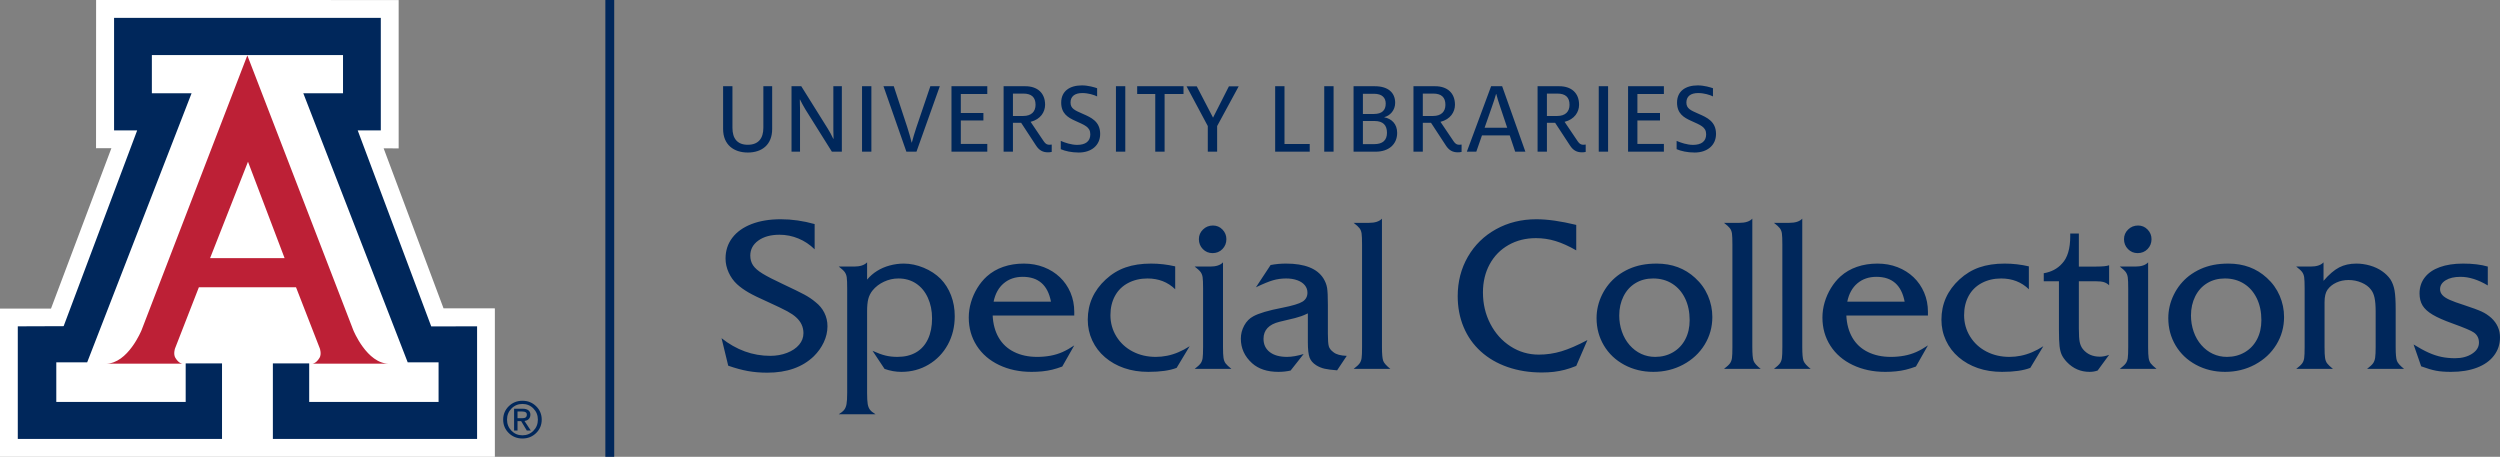 <?xml version="1.0" encoding="iso-8859-1"?>
<!-- Generator: Adobe Illustrator 19.2.1, SVG Export Plug-In . SVG Version: 6.00 Build 0)  -->
<!DOCTYPE svg PUBLIC "-//W3C//DTD SVG 1.1//EN" "http://www.w3.org/Graphics/SVG/1.1/DTD/svg11.dtd">
<svg version="1.1" id="Layer_1" xmlns="http://www.w3.org/2000/svg" xmlns:xlink="http://www.w3.org/1999/xlink" x="0px" y="0px"
	 viewBox="0 0 356.816 65.202" style="enable-background:new 0 0 356.816 65.202;" xml:space="preserve">
<rect x="0" y="0" width="356.816" height="65.202" fill="#808080" stroke="none"/>
<polygon style="fill:#FFFFFF;" points="13.717,0 13.708,21.157 15.899,21.152 7.277,44.05 0,44.041 0,65.202 70.63,65.202 
	70.63,44.012 63.302,44.003 54.755,21.17 56.9,21.18 56.9,0.006 "/>
<g>
	<path style="fill:#BD2036;" d="M35.302,7.906L50.43,47.134c0,0,1.939,4.773,5.087,4.773H44.502c0,0,0.553,0.081,1.104-0.838
		c0.316-0.524,0.05-1.312,0.05-1.312L42.25,41h-6.948h-6.918l-3.412,8.757c0,0-0.26,0.788,0.055,1.312
		c0.549,0.919,1.101,0.838,1.101,0.838H15.114c3.146,0,5.086-4.773,5.086-4.773L35.302,7.906z"/>
</g>
<polygon style="fill:#00275B;" points="35.316,7.857 48.957,7.857 48.957,13.313 43.29,13.313 58.19,51.715 62.596,51.715 
	62.596,57.365 44.13,57.365 44.13,51.868 38.946,51.868 38.946,62.647 68.093,62.647 68.093,46.576 61.548,46.587 51.056,18.616 
	54.351,18.616 54.351,2.554 35.316,2.554 16.281,2.554 16.281,18.616 19.577,18.616 9.084,46.552 2.539,46.576 2.539,62.647 
	31.688,62.647 31.688,51.868 26.502,51.868 26.502,57.365 8.035,57.365 8.035,51.715 12.442,51.715 27.342,13.313 21.675,13.313 
	21.675,7.857 "/>
<g>
	<path style="fill:#00275B;" d="M76.519,57.98c0.533,0.521,0.799,1.159,0.799,1.915c0,0.753-0.265,1.39-0.797,1.912
		c-0.532,0.52-1.183,0.78-1.955,0.78c-0.771,0-1.42-0.26-1.953-0.78c-0.53-0.522-0.796-1.159-0.796-1.912
		c0-0.756,0.267-1.394,0.798-1.915c0.533-0.522,1.183-0.781,1.951-0.781C75.336,57.199,75.986,57.458,76.519,57.98 M76.131,58.304
		c-0.424-0.433-0.947-0.649-1.565-0.649c-0.617,0-1.137,0.216-1.562,0.649c-0.426,0.433-0.638,0.964-0.638,1.591
		c0,0.626,0.212,1.157,0.638,1.589c0.425,0.431,0.945,0.647,1.562,0.647c0.616,0,1.137-0.216,1.564-0.647
		c0.426-0.432,0.639-0.963,0.639-1.589C76.769,59.268,76.557,58.737,76.131,58.304 M73.374,58.336h0.247h1.001
		c0.337,0,0.6,0.075,0.792,0.223c0.191,0.149,0.287,0.357,0.287,0.621c0,0.287-0.096,0.515-0.288,0.678
		c-0.143,0.121-0.327,0.199-0.552,0.229l0.896,1.364h-0.282H75.19l-0.807-1.346l-0.52,0.002v1.344h-0.244h-0.245V58.336z
		 M73.863,59.692h0.663c0.231,0,0.399-0.041,0.506-0.123c0.107-0.082,0.159-0.211,0.159-0.387c0-0.155-0.052-0.267-0.159-0.341
		c-0.107-0.072-0.275-0.109-0.506-0.109h-0.663V59.692z"/>
</g>
<polygon style="fill:#FFFFFF;" points="35.29,36.842 40.619,36.842 35.395,23.081 29.985,36.842 "/>
<rect x="86.4" y="0" style="fill:#00275B;" width="1.264" height="65.202"/>
<g>
	<path style="fill:#00275B;" d="M351.543,37.621c-1.28,0-2.386,0.169-3.318,0.505c-0.933,0.337-1.648,0.828-2.146,1.473
		c-0.498,0.644-0.747,1.406-0.747,2.285c0,0.674,0.144,1.247,0.432,1.721c0.288,0.474,0.769,0.911,1.443,1.311
		c0.674,0.401,1.626,0.82,2.856,1.26c1.65,0.596,2.661,1.025,3.032,1.289c0.479,0.342,0.718,0.82,0.718,1.435
		c0,0.635-0.327,1.165-0.981,1.59c-0.655,0.425-1.465,0.637-2.432,0.637c-0.674,0-1.311-0.061-1.912-0.183
		c-0.6-0.122-1.218-0.325-1.853-0.608c-0.635-0.283-1.352-0.674-2.153-1.172l1.084,3.12c0.85,0.313,1.562,0.523,2.139,0.63
		c0.576,0.107,1.284,0.161,2.124,0.161c1.416,0,2.649-0.2,3.698-0.6c1.05-0.401,1.861-0.977,2.432-1.729
		c0.571-0.752,0.857-1.616,0.857-2.593c0-1.074-0.41-1.997-1.23-2.768c-0.411-0.371-0.867-0.674-1.37-0.908
		c-0.503-0.235-1.365-0.552-2.585-0.953c-0.86-0.273-1.529-0.517-2.007-0.732c-0.479-0.215-0.826-0.444-1.04-0.688
		c-0.215-0.244-0.323-0.518-0.323-0.821c0-0.527,0.266-0.954,0.799-1.282c0.532-0.327,1.238-0.49,2.116-0.49
		c1.231,0,2.53,0.41,3.897,1.23v-2.695C354.106,37.763,352.929,37.621,351.543,37.621 M329.767,38.046h-2.036
		c0.41,0.313,0.691,0.571,0.842,0.776c0.152,0.205,0.249,0.454,0.293,0.747c0.044,0.293,0.066,0.826,0.066,1.597v8.364
		c0,0.762-0.022,1.292-0.066,1.59c-0.044,0.298-0.141,0.549-0.293,0.754c-0.151,0.205-0.432,0.464-0.842,0.776h5.244
		c-0.4-0.322-0.676-0.583-0.827-0.783c-0.152-0.2-0.252-0.462-0.301-0.784c-0.049-0.322-0.073-0.84-0.073-1.553v-6.386
		c0-0.801,0.141-1.402,0.425-1.802c0.312-0.43,0.732-0.767,1.26-1.011c0.527-0.244,1.108-0.366,1.743-0.366
		c0.654,0,1.272,0.124,1.853,0.373c0.581,0.249,1.023,0.574,1.325,0.975c0.244,0.293,0.42,0.686,0.528,1.179
		c0.107,0.493,0.161,1.159,0.161,1.999v5.039c0,0.684-0.025,1.192-0.073,1.524c-0.049,0.332-0.152,0.603-0.308,0.813
		c-0.156,0.21-0.439,0.471-0.849,0.783h5.288c-0.557-0.439-0.896-0.817-1.018-1.135c-0.123-0.317-0.184-0.979-0.184-1.985v-5.376
		c0-1.201-0.053-2.102-0.161-2.702c-0.107-0.601-0.303-1.126-0.586-1.575c-0.302-0.439-0.703-0.832-1.201-1.179
		c-0.498-0.347-1.072-0.613-1.721-0.799c-0.65-0.185-1.296-0.278-1.941-0.278c-0.937,0-1.758,0.183-2.461,0.549
		c-0.703,0.367-1.445,1.004-2.226,1.912v-2.637C331.256,37.846,330.636,38.046,329.767,38.046 M320.276,40.492
		c0.786,0.498,1.396,1.197,1.831,2.095c0.434,0.899,0.652,1.934,0.652,3.105c0,1.036-0.208,1.949-0.623,2.74
		c-0.415,0.791-0.998,1.406-1.75,1.845c-0.752,0.44-1.602,0.66-2.549,0.66c-0.713,0-1.38-0.144-2-0.433
		c-0.62-0.288-1.169-0.705-1.647-1.252c-0.479-0.547-0.845-1.187-1.099-1.919c-0.254-0.732-0.381-1.499-0.381-2.3
		c0-1.015,0.203-1.928,0.608-2.739c0.405-0.81,0.974-1.438,1.706-1.882c0.733-0.445,1.573-0.667,2.52-0.667
		C318.579,39.745,319.49,39.994,320.276,40.492 M315.918,37.812c-0.644,0.127-1.255,0.32-1.831,0.578
		c-0.576,0.259-1.123,0.584-1.641,0.974c-0.928,0.723-1.655,1.619-2.182,2.688c-0.528,1.07-0.791,2.19-0.791,3.362
		c0,1.426,0.349,2.725,1.047,3.897c0.698,1.171,1.67,2.092,2.915,2.761c1.245,0.669,2.624,1.003,4.138,1.003
		c1.553,0,2.976-0.347,4.27-1.04c1.294-0.693,2.31-1.638,3.047-2.834c0.737-1.196,1.106-2.517,1.106-3.963
		c0-1.054-0.21-2.067-0.63-3.039c-0.42-0.972-1.03-1.819-1.831-2.542c-1.474-1.357-3.301-2.036-5.478-2.036
		C317.275,37.621,316.563,37.685,315.918,37.812 M303.738,32.758c-0.391,0.381-0.586,0.84-0.586,1.377
		c0,0.556,0.188,1.028,0.564,1.413c0.376,0.386,0.837,0.579,1.384,0.579c0.567,0,1.038-0.193,1.414-0.579
		c0.376-0.385,0.564-0.857,0.564-1.413c0-0.528-0.186-0.984-0.557-1.37c-0.371-0.385-0.825-0.578-1.362-0.578
		C304.602,32.187,304.129,32.377,303.738,32.758 M304.749,38.046h-2.197c0.41,0.313,0.69,0.571,0.842,0.776
		c0.151,0.205,0.249,0.454,0.293,0.747c0.044,0.293,0.066,0.826,0.066,1.597v8.364c0,0.762-0.022,1.292-0.066,1.59
		c-0.044,0.298-0.142,0.549-0.293,0.754c-0.152,0.205-0.432,0.464-0.842,0.776h5.244c-0.401-0.322-0.677-0.583-0.828-0.783
		s-0.252-0.462-0.3-0.784c-0.049-0.322-0.074-0.84-0.074-1.553V37.445C306.223,37.846,305.608,38.046,304.749,38.046
		 M299.051,40.141c0.537,0,0.942,0.041,1.216,0.124c0.273,0.083,0.527,0.232,0.761,0.447v-2.857
		c-0.302,0.128-0.922,0.191-1.86,0.191h-2.461v-4.717h-1.23v0.396c0,1.777-0.391,3.076-1.172,3.896
		c-0.655,0.733-1.524,1.192-2.608,1.377v1.143h2.168v6.987c0,1.016,0.03,1.777,0.088,2.285c0.059,0.508,0.166,0.925,0.323,1.253
		c0.156,0.327,0.4,0.666,0.732,1.018c0.888,0.928,1.968,1.391,3.237,1.391c0.401,0,0.781-0.063,1.143-0.19l1.64-2.241
		c-0.468,0.175-0.908,0.263-1.318,0.263c-1.035,0-1.846-0.361-2.432-1.084c-0.224-0.283-0.376-0.625-0.454-1.025
		c-0.078-0.4-0.117-1.045-0.117-1.934v-6.723H299.051z M286.116,37.621c-1.367,0-2.57,0.181-3.61,0.542
		c-1.04,0.362-1.985,0.933-2.835,1.714c-1.719,1.582-2.578,3.501-2.578,5.757c0,1.055,0.215,2.043,0.645,2.966
		c0.429,0.923,1.035,1.719,1.816,2.388c0.781,0.669,1.692,1.184,2.732,1.545c1.04,0.361,2.19,0.542,3.45,0.542
		c1.718,0,3.066-0.19,4.043-0.571l1.86-3.091c-0.527,0.342-1.062,0.628-1.604,0.857c-0.542,0.23-1.082,0.398-1.619,0.505
		c-0.537,0.108-1.074,0.162-1.611,0.162c-1.221,0-2.322-0.257-3.303-0.769c-0.982-0.513-1.756-1.228-2.322-2.146
		c-0.567-0.918-0.85-1.934-0.85-3.047c0-1.035,0.218-1.951,0.652-2.747c0.435-0.796,1.06-1.408,1.875-1.838
		c0.815-0.43,1.736-0.645,2.761-0.645c1.582,0,2.901,0.513,3.955,1.538v-3.266C288.441,37.753,287.288,37.621,286.116,37.621
		 M265.104,40.434c0.733-0.616,1.636-0.923,2.71-0.923c2.236,0,3.579,1.181,4.028,3.545h-8.188
		C263.888,41.923,264.372,41.049,265.104,40.434 M275.168,44.521c0-0.997-0.181-1.917-0.542-2.762
		c-0.362-0.844-0.865-1.574-1.509-2.19c-0.645-0.615-1.406-1.093-2.285-1.435c-0.879-0.342-1.836-0.513-2.871-0.513
		c-1.055,0-2.029,0.154-2.923,0.462c-0.893,0.307-1.677,0.764-2.351,1.369c-0.518,0.469-0.972,1.023-1.362,1.663
		c-0.391,0.64-0.691,1.318-0.901,2.036c-0.21,0.718-0.315,1.443-0.315,2.175c0,1.494,0.378,2.832,1.135,4.014
		c0.757,1.182,1.822,2.1,3.194,2.754c1.372,0.654,2.917,0.981,4.636,0.981c0.508,0,1.013-0.024,1.516-0.073
		c0.503-0.049,0.981-0.13,1.436-0.242c0.454-0.112,0.93-0.261,1.428-0.446l1.714-3.018c-0.577,0.391-1.133,0.706-1.67,0.945
		c-0.537,0.239-1.111,0.415-1.721,0.527c-0.611,0.112-1.248,0.169-1.912,0.169c-1.24,0-2.334-0.235-3.281-0.704
		c-0.948-0.468-1.68-1.147-2.198-2.036c-0.517-0.888-0.805-1.943-0.864-3.164h11.646V44.521z M257.414,51.515
		c-0.122-0.317-0.183-0.979-0.183-1.985V31.205c-0.371,0.401-0.991,0.601-1.86,0.601h-2.183c0.41,0.312,0.691,0.569,0.842,0.769
		s0.249,0.447,0.293,0.739c0.044,0.293,0.066,0.831,0.066,1.612V49.53c0,0.762-0.022,1.292-0.066,1.59
		c-0.044,0.298-0.142,0.549-0.293,0.754c-0.151,0.205-0.432,0.464-0.842,0.776h5.244C257.875,52.211,257.536,51.833,257.414,51.515
		 M250.285,51.515c-0.122-0.317-0.183-0.979-0.183-1.985V31.205c-0.371,0.401-0.991,0.601-1.86,0.601h-2.183
		c0.41,0.312,0.691,0.569,0.843,0.769c0.151,0.2,0.249,0.447,0.293,0.739c0.043,0.293,0.065,0.831,0.065,1.612V49.53
		c0,0.762-0.022,1.292-0.065,1.59c-0.044,0.298-0.142,0.549-0.293,0.754c-0.152,0.205-0.433,0.464-0.843,0.776h5.244
		C250.746,52.211,250.406,51.833,250.285,51.515 M238.675,40.492c0.786,0.498,1.397,1.197,1.831,2.095
		c0.435,0.899,0.652,1.934,0.652,3.105c0,1.036-0.207,1.949-0.622,2.74c-0.416,0.791-0.999,1.406-1.751,1.845
		c-0.752,0.44-1.602,0.66-2.549,0.66c-0.713,0-1.379-0.144-1.999-0.433c-0.62-0.288-1.17-0.705-1.648-1.252
		c-0.479-0.547-0.845-1.187-1.099-1.919c-0.254-0.732-0.381-1.499-0.381-2.3c0-1.015,0.203-1.928,0.608-2.739
		c0.405-0.81,0.974-1.438,1.707-1.882c0.732-0.445,1.572-0.667,2.519-0.667C236.979,39.745,237.889,39.994,238.675,40.492
		 M234.317,37.812c-0.644,0.127-1.255,0.32-1.831,0.578c-0.576,0.259-1.123,0.584-1.64,0.974c-0.928,0.723-1.656,1.619-2.183,2.688
		c-0.527,1.07-0.791,2.19-0.791,3.362c0,1.426,0.349,2.725,1.047,3.897c0.699,1.171,1.67,2.092,2.916,2.761
		c1.245,0.669,2.624,1.003,4.138,1.003c1.552,0,2.976-0.347,4.27-1.04c1.294-0.693,2.309-1.638,3.047-2.834
		c0.737-1.196,1.106-2.517,1.106-3.963c0-1.054-0.211-2.067-0.63-3.039c-0.42-0.972-1.031-1.819-1.831-2.542
		c-1.475-1.357-3.301-2.036-5.479-2.036C235.675,37.621,234.962,37.685,234.317,37.812 M219.274,31.293
		c-2.119,0-4.036,0.474-5.749,1.421c-1.714,0.947-3.055,2.258-4.021,3.933c-0.967,1.675-1.451,3.547-1.451,5.618
		c0,1.601,0.281,3.074,0.843,4.416c0.561,1.343,1.377,2.5,2.446,3.472s2.349,1.716,3.838,2.234c1.489,0.517,3.113,0.776,4.871,0.776
		c0.624,0,1.203-0.032,1.735-0.095c0.533-0.064,1.053-0.161,1.56-0.293c0.508-0.132,1.05-0.315,1.626-0.549l1.597-3.692
		c-1.416,0.752-2.651,1.287-3.706,1.604c-1.055,0.318-2.134,0.476-3.237,0.476c-1.465,0-2.808-0.393-4.029-1.179
		c-1.22-0.786-2.182-1.858-2.885-3.215c-0.703-1.358-1.055-2.852-1.055-4.483c0-1.503,0.32-2.844,0.959-4.021
		c0.64-1.176,1.536-2.092,2.688-2.746c1.153-0.654,2.456-0.982,3.912-0.982c0.966,0,1.904,0.139,2.812,0.418
		c0.908,0.278,1.89,0.72,2.944,1.325v-3.632C222.765,31.562,220.867,31.293,219.274,31.293 M197.425,51.515
		c-0.122-0.317-0.183-0.979-0.183-1.985V31.205c-0.371,0.401-0.991,0.601-1.86,0.601h-2.183c0.41,0.312,0.691,0.569,0.843,0.769
		c0.151,0.2,0.249,0.447,0.293,0.739c0.044,0.293,0.066,0.831,0.066,1.612V49.53c0,0.762-0.022,1.292-0.066,1.59
		s-0.142,0.549-0.293,0.754c-0.152,0.205-0.433,0.464-0.843,0.776h5.244C197.887,52.211,197.548,51.833,197.425,51.515
		 M186.908,51.024c0.161,0.44,0.481,0.811,0.959,1.114c0.381,0.234,0.782,0.398,1.202,0.49c0.419,0.093,1.01,0.169,1.772,0.227
		l1.377-2.065c-0.869-0.029-1.499-0.2-1.89-0.513c-0.361-0.263-0.586-0.549-0.673-0.857c-0.088-0.307-0.132-0.91-0.132-1.809v-4.087
		c0-1.162-0.037-1.97-0.11-2.424c-0.073-0.454-0.247-0.906-0.52-1.355c-0.889-1.416-2.671-2.124-5.347-2.124
		c-0.762,0-1.494,0.069-2.197,0.205l-2.095,3.179c1.035-0.498,1.851-0.833,2.446-1.004c0.596-0.17,1.221-0.256,1.875-0.256
		c0.586,0,1.111,0.083,1.575,0.249c0.464,0.166,0.823,0.403,1.077,0.711c0.254,0.307,0.381,0.661,0.381,1.062
		c0,0.566-0.237,0.996-0.711,1.289c-0.474,0.293-1.428,0.581-2.864,0.864c-1.982,0.381-3.369,0.791-4.16,1.23
		c-0.537,0.284-0.967,0.721-1.289,1.311c-0.322,0.591-0.483,1.214-0.483,1.868c0,1.377,0.537,2.549,1.611,3.516
		c0.918,0.82,2.168,1.23,3.75,1.23c0.615,0,1.196-0.063,1.743-0.19l1.861-2.359c-0.899,0.274-1.69,0.411-2.373,0.411
		c-1.055,0-1.878-0.23-2.469-0.689s-0.886-1.089-0.886-1.89c0-1.249,0.762-2.06,2.285-2.431c1.143-0.264,1.878-0.44,2.205-0.528
		c0.327-0.087,0.625-0.178,0.893-0.271c0.269-0.092,0.584-0.227,0.945-0.402v4.087C186.665,49.848,186.746,50.585,186.908,51.024
		 M171.699,32.758c-0.391,0.381-0.586,0.84-0.586,1.377c0,0.556,0.188,1.028,0.564,1.413c0.375,0.386,0.837,0.579,1.384,0.579
		c0.566,0,1.037-0.193,1.413-0.579c0.376-0.385,0.564-0.857,0.564-1.413c0-0.528-0.185-0.984-0.556-1.37
		c-0.371-0.385-0.826-0.578-1.362-0.578C172.562,32.187,172.089,32.377,171.699,32.758 M172.708,38.046h-2.197
		c0.41,0.313,0.691,0.571,0.842,0.776c0.152,0.205,0.249,0.454,0.293,0.747c0.044,0.293,0.066,0.826,0.066,1.597v8.364
		c0,0.762-0.022,1.292-0.066,1.59c-0.044,0.298-0.141,0.549-0.293,0.754c-0.151,0.205-0.432,0.464-0.842,0.776h5.244
		c-0.4-0.322-0.676-0.583-0.827-0.783c-0.152-0.2-0.252-0.462-0.301-0.784c-0.049-0.322-0.073-0.84-0.073-1.553V37.445
		C174.184,37.846,173.568,38.046,172.708,38.046 M164.275,37.621c-1.367,0-2.571,0.181-3.611,0.542
		c-1.04,0.362-1.985,0.933-2.834,1.714c-1.719,1.582-2.578,3.501-2.578,5.757c0,1.055,0.214,2.043,0.644,2.966
		c0.43,0.923,1.035,1.719,1.817,2.388c0.781,0.669,1.691,1.184,2.731,1.545c1.041,0.361,2.19,0.542,3.45,0.542
		c1.719,0,3.067-0.19,4.043-0.571l1.861-3.091c-0.528,0.342-1.062,0.628-1.604,0.857c-0.542,0.23-1.082,0.398-1.619,0.505
		c-0.537,0.108-1.075,0.162-1.611,0.162c-1.221,0-2.322-0.257-3.304-0.769c-0.981-0.513-1.755-1.228-2.321-2.146
		c-0.567-0.918-0.85-1.934-0.85-3.047c0-1.035,0.217-1.951,0.652-2.747c0.434-0.796,1.059-1.408,1.875-1.838
		c0.815-0.43,1.736-0.645,2.761-0.645c1.582,0,2.9,0.513,3.955,1.538v-3.266C166.6,37.753,165.447,37.621,164.275,37.621
		 M143.263,40.434c0.732-0.616,1.635-0.923,2.71-0.923c2.236,0,3.579,1.181,4.028,3.545h-8.188
		C142.048,41.923,142.531,41.049,143.263,40.434 M153.326,44.521c0-0.997-0.181-1.917-0.542-2.762
		c-0.361-0.844-0.864-1.574-1.509-2.19c-0.644-0.615-1.406-1.093-2.285-1.435c-0.879-0.342-1.836-0.513-2.871-0.513
		c-1.054,0-2.029,0.154-2.922,0.462c-0.894,0.307-1.677,0.764-2.351,1.369c-0.518,0.469-0.972,1.023-1.363,1.663
		c-0.39,0.64-0.69,1.318-0.9,2.036c-0.211,0.718-0.315,1.443-0.315,2.175c0,1.494,0.378,2.832,1.135,4.014
		c0.757,1.182,1.821,2.1,3.193,2.754c1.372,0.654,2.918,0.981,4.637,0.981c0.507,0,1.013-0.024,1.516-0.073
		c0.502-0.049,0.981-0.13,1.435-0.242s0.93-0.261,1.428-0.446l1.714-3.018c-0.576,0.391-1.133,0.706-1.67,0.945
		c-0.537,0.239-1.111,0.415-1.721,0.527s-1.247,0.169-1.911,0.169c-1.241,0-2.335-0.235-3.282-0.704
		c-0.947-0.468-1.679-1.147-2.197-2.036c-0.518-0.888-0.806-1.943-0.864-3.164h11.645V44.521z M128.65,53.075
		c1.426,0,2.722-0.347,3.889-1.04c1.167-0.693,2.08-1.643,2.74-2.849c0.659-1.206,0.988-2.561,0.988-4.065
		c0-1.064-0.175-2.053-0.527-2.966c-0.352-0.913-0.845-1.697-1.479-2.351c-0.665-0.664-1.473-1.194-2.425-1.59
		c-0.952-0.395-1.902-0.593-2.849-0.593c-0.674,0-1.343,0.091-2.007,0.271c-0.664,0.181-1.267,0.442-1.809,0.784
		s-1.013,0.752-1.413,1.23v-2.461c-0.391,0.401-1.011,0.601-1.861,0.601h-2.182c0.41,0.313,0.69,0.571,0.842,0.776
		c0.151,0.205,0.249,0.454,0.293,0.747c0.044,0.293,0.066,0.826,0.066,1.597v14.898c0,0.742-0.032,1.281-0.095,1.618
		c-0.064,0.337-0.174,0.606-0.33,0.806c-0.156,0.2-0.415,0.412-0.776,0.637h5.244c-0.372-0.225-0.635-0.439-0.791-0.645
		c-0.157-0.205-0.264-0.476-0.323-0.812c-0.058-0.337-0.087-0.872-0.087-1.604V44.403c0-0.712,0.056-1.289,0.168-1.728
		c0.112-0.44,0.315-0.845,0.608-1.216c0.43-0.527,0.974-0.945,1.633-1.252c0.659-0.308,1.345-0.462,2.058-0.462
		c0.957,0,1.797,0.24,2.52,0.718c0.722,0.479,1.284,1.155,1.684,2.029c0.401,0.874,0.601,1.858,0.601,2.951
		c0,1.143-0.195,2.129-0.586,2.959c-0.391,0.831-0.955,1.46-1.692,1.89c-0.737,0.43-1.628,0.645-2.673,0.645
		c-0.615,0-1.182-0.064-1.699-0.191c-0.518-0.127-1.133-0.351-1.846-0.674l1.714,2.578C127.039,52.934,127.84,53.075,128.65,53.075
		 M111.435,31.293c-1.592,0-2.981,0.23-4.167,0.688c-1.187,0.46-2.103,1.111-2.747,1.956c-0.645,0.845-0.967,1.834-0.967,2.966
		c0,0.674,0.149,1.338,0.447,1.993c0.298,0.654,0.696,1.211,1.194,1.669c0.459,0.42,1.005,0.813,1.64,1.18
		c0.635,0.366,1.548,0.813,2.74,1.34c1.308,0.596,2.236,1.043,2.783,1.34c0.547,0.298,0.971,0.589,1.274,0.872
		c0.694,0.625,1.04,1.377,1.04,2.256c0,0.615-0.207,1.167-0.622,1.655c-0.415,0.488-0.989,0.874-1.721,1.157
		c-0.733,0.284-1.529,0.425-2.388,0.425c-2.52,0-4.839-0.84-6.958-2.519l0.952,3.925c1.006,0.352,1.938,0.606,2.798,0.762
		c0.859,0.156,1.787,0.234,2.783,0.234c2.803,0,5.015-0.781,6.636-2.343c0.605-0.596,1.081-1.265,1.428-2.007s0.52-1.504,0.52-2.285
		c0-0.684-0.149-1.323-0.447-1.919c-0.298-0.596-0.72-1.104-1.267-1.524c-0.459-0.39-0.989-0.747-1.589-1.069
		c-0.601-0.322-1.609-0.815-3.025-1.48c-1.318-0.615-2.3-1.12-2.944-1.516c-0.645-0.395-1.097-0.791-1.355-1.186
		c-0.259-0.396-0.389-0.857-0.389-1.384c0-0.879,0.384-1.595,1.15-2.146c0.767-0.552,1.775-0.828,3.025-0.828
		c0.928,0,1.824,0.178,2.688,0.535c0.864,0.356,1.638,0.871,2.322,1.545v-3.604C114.638,31.523,113.027,31.293,111.435,31.293"/>
	<path style="fill:#00275B;" d="M241.861,21.77c1.816,0,3.06-1.033,3.06-2.654c0-1.785-1.304-2.355-2.474-2.865
		c-1.156-0.51-1.756-0.75-1.756-1.621c0-0.855,0.585-1.35,1.681-1.35c0.84,0,1.665,0.255,2.114,0.48v-1.169
		c-0.344-0.12-1.244-0.404-2.174-0.404c-1.741,0-2.955,0.823-2.955,2.458c0,1.561,0.974,2.131,1.964,2.581
		c1.366,0.63,2.191,0.87,2.191,1.95c0,1.021-0.72,1.501-1.876,1.501c-0.84,0-1.769-0.315-2.339-0.57v1.184
		C239.912,21.56,240.826,21.77,241.861,21.77 M232.368,21.65h5.113v-1.108h-3.78v-3.347h3.225v-1.063h-3.225v-2.717h3.78v-1.108
		h-5.113V21.65z M228.183,21.65h1.333v-9.343h-1.333V21.65z M220.786,16.552v-3.197h1.471c1.201,0,1.756,0.54,1.756,1.606
		c0,0.961-0.585,1.591-1.756,1.591H220.786z M225.781,21.74c0.195,0,0.36-0.015,0.54-0.06v-1.048c-0.12,0.015-0.225,0.03-0.33,0.03
		c-0.3,0-0.555-0.105-0.81-0.495l-1.873-2.777c1.424-0.359,2.068-1.408,2.068-2.444c0-1.666-1.093-2.639-2.819-2.639h-3.104v9.343
		h1.333v-4.125h1.171l2.101,3.21C224.537,21.485,225.077,21.74,225.781,21.74 M209.357,21.65h1.35l0.81-2.325h3.96l0.78,2.325h1.455
		l-3.315-9.343h-1.575L209.357,21.65z M211.892,18.232l0.99-2.835c0.24-0.675,0.525-1.515,0.645-1.98h0.03
		c0.09,0.42,0.345,1.17,0.555,1.815l1.005,3H211.892z M203.072,16.552v-3.197h1.47c1.201,0,1.756,0.54,1.756,1.606
		c0,0.961-0.585,1.591-1.756,1.591H203.072z M208.067,21.74c0.195,0,0.36-0.015,0.54-0.06v-1.048c-0.12,0.015-0.225,0.03-0.33,0.03
		c-0.3,0-0.555-0.105-0.81-0.495l-1.874-2.777c1.424-0.359,2.069-1.408,2.069-2.444c0-1.666-1.094-2.639-2.819-2.639h-3.105v9.343
		h1.334v-4.125h1.17l2.101,3.21C206.823,21.485,207.362,21.74,208.067,21.74 M194.522,16.267v-2.882h1.591
		c1.155,0,1.665,0.57,1.665,1.396c0,0.946-0.525,1.486-1.68,1.486H194.522z M194.522,20.572V17.27h1.651
		c1.23,0,1.786,0.6,1.786,1.681c0,1.066-0.616,1.621-1.816,1.621H194.522z M193.189,21.65h3.149c1.92,0,3.074-1.093,3.074-2.684
		c0-1.276-0.794-2.025-1.829-2.22v-0.03c0.795-0.195,1.544-0.959,1.544-2.04c0-1.441-0.989-2.369-2.909-2.369h-3.029V21.65z
		 M189.004,21.65h1.333v-9.343h-1.333V21.65z M181.999,21.65h4.933v-1.093h-3.6v-8.25h-1.333V21.65z M172.384,21.65h1.334v-3.659
		l3.075-5.669h-1.395l-2.265,4.469l-2.324-4.469h-1.455l3.03,5.669V21.65z M164.885,21.65h1.333v-8.235h2.7v-1.108h-6.613v1.108
		h2.58V21.65z M159.275,21.65h1.333v-9.343h-1.333V21.65z M153.964,21.77c1.816,0,3.059-1.033,3.059-2.654
		c0-1.785-1.303-2.355-2.474-2.865c-1.156-0.51-1.756-0.75-1.756-1.621c0-0.855,0.585-1.35,1.681-1.35
		c0.841,0,1.665,0.255,2.115,0.48v-1.169c-0.345-0.12-1.244-0.404-2.175-0.404c-1.741,0-2.954,0.823-2.954,2.458
		c0,1.561,0.974,2.131,1.964,2.581c1.365,0.63,2.191,0.87,2.191,1.95c0,1.021-0.72,1.501-1.876,1.501
		c-0.841,0-1.77-0.315-2.339-0.57v1.184C152.014,21.56,152.928,21.77,153.964,21.77 M144.573,16.552v-3.197h1.471
		c1.201,0,1.756,0.54,1.756,1.606c0,0.961-0.585,1.591-1.756,1.591H144.573z M149.568,21.74c0.195,0,0.36-0.015,0.54-0.06v-1.048
		c-0.12,0.015-0.225,0.03-0.33,0.03c-0.3,0-0.555-0.105-0.809-0.495l-1.874-2.777c1.424-0.359,2.068-1.408,2.068-2.444
		c0-1.666-1.093-2.639-2.819-2.639h-3.104v9.343h1.333v-4.125h1.171l2.101,3.21C148.324,21.485,148.864,21.74,149.568,21.74
		 M135.8,21.65h5.113v-1.108h-3.78v-3.347h3.225v-1.063h-3.225v-2.717h3.78v-1.108H135.8V21.65z M129.365,21.65h1.44l3.33-9.343
		h-1.35l-1.995,5.879c-0.24,0.69-0.525,1.694-0.645,2.159h-0.03c-0.105-0.465-0.39-1.454-0.615-2.159l-1.935-5.879h-1.47
		L129.365,21.65z M123.036,21.65h1.333v-9.343h-1.333V21.65z M112.971,21.65h1.213v-6.179c0-0.495-0.03-0.855-0.03-1.26h0.03
		c0.225,0.45,0.495,0.96,0.78,1.425l3.767,6.014h1.423v-9.343h-1.213v6.179c0,0.495,0.015,0.899,0.03,1.319h-0.045
		c-0.21-0.465-0.525-1.049-0.796-1.469l-3.766-6.029h-1.393V21.65z M106.73,21.77c1.996,0,3.479-1.093,3.479-3.358v-6.105h-1.258
		v5.94c0,1.515-0.72,2.415-2.221,2.415s-2.191-0.9-2.191-2.415v-5.94h-1.333v6.105C103.206,20.677,104.749,21.77,106.73,21.77"/>
</g>
</svg>
